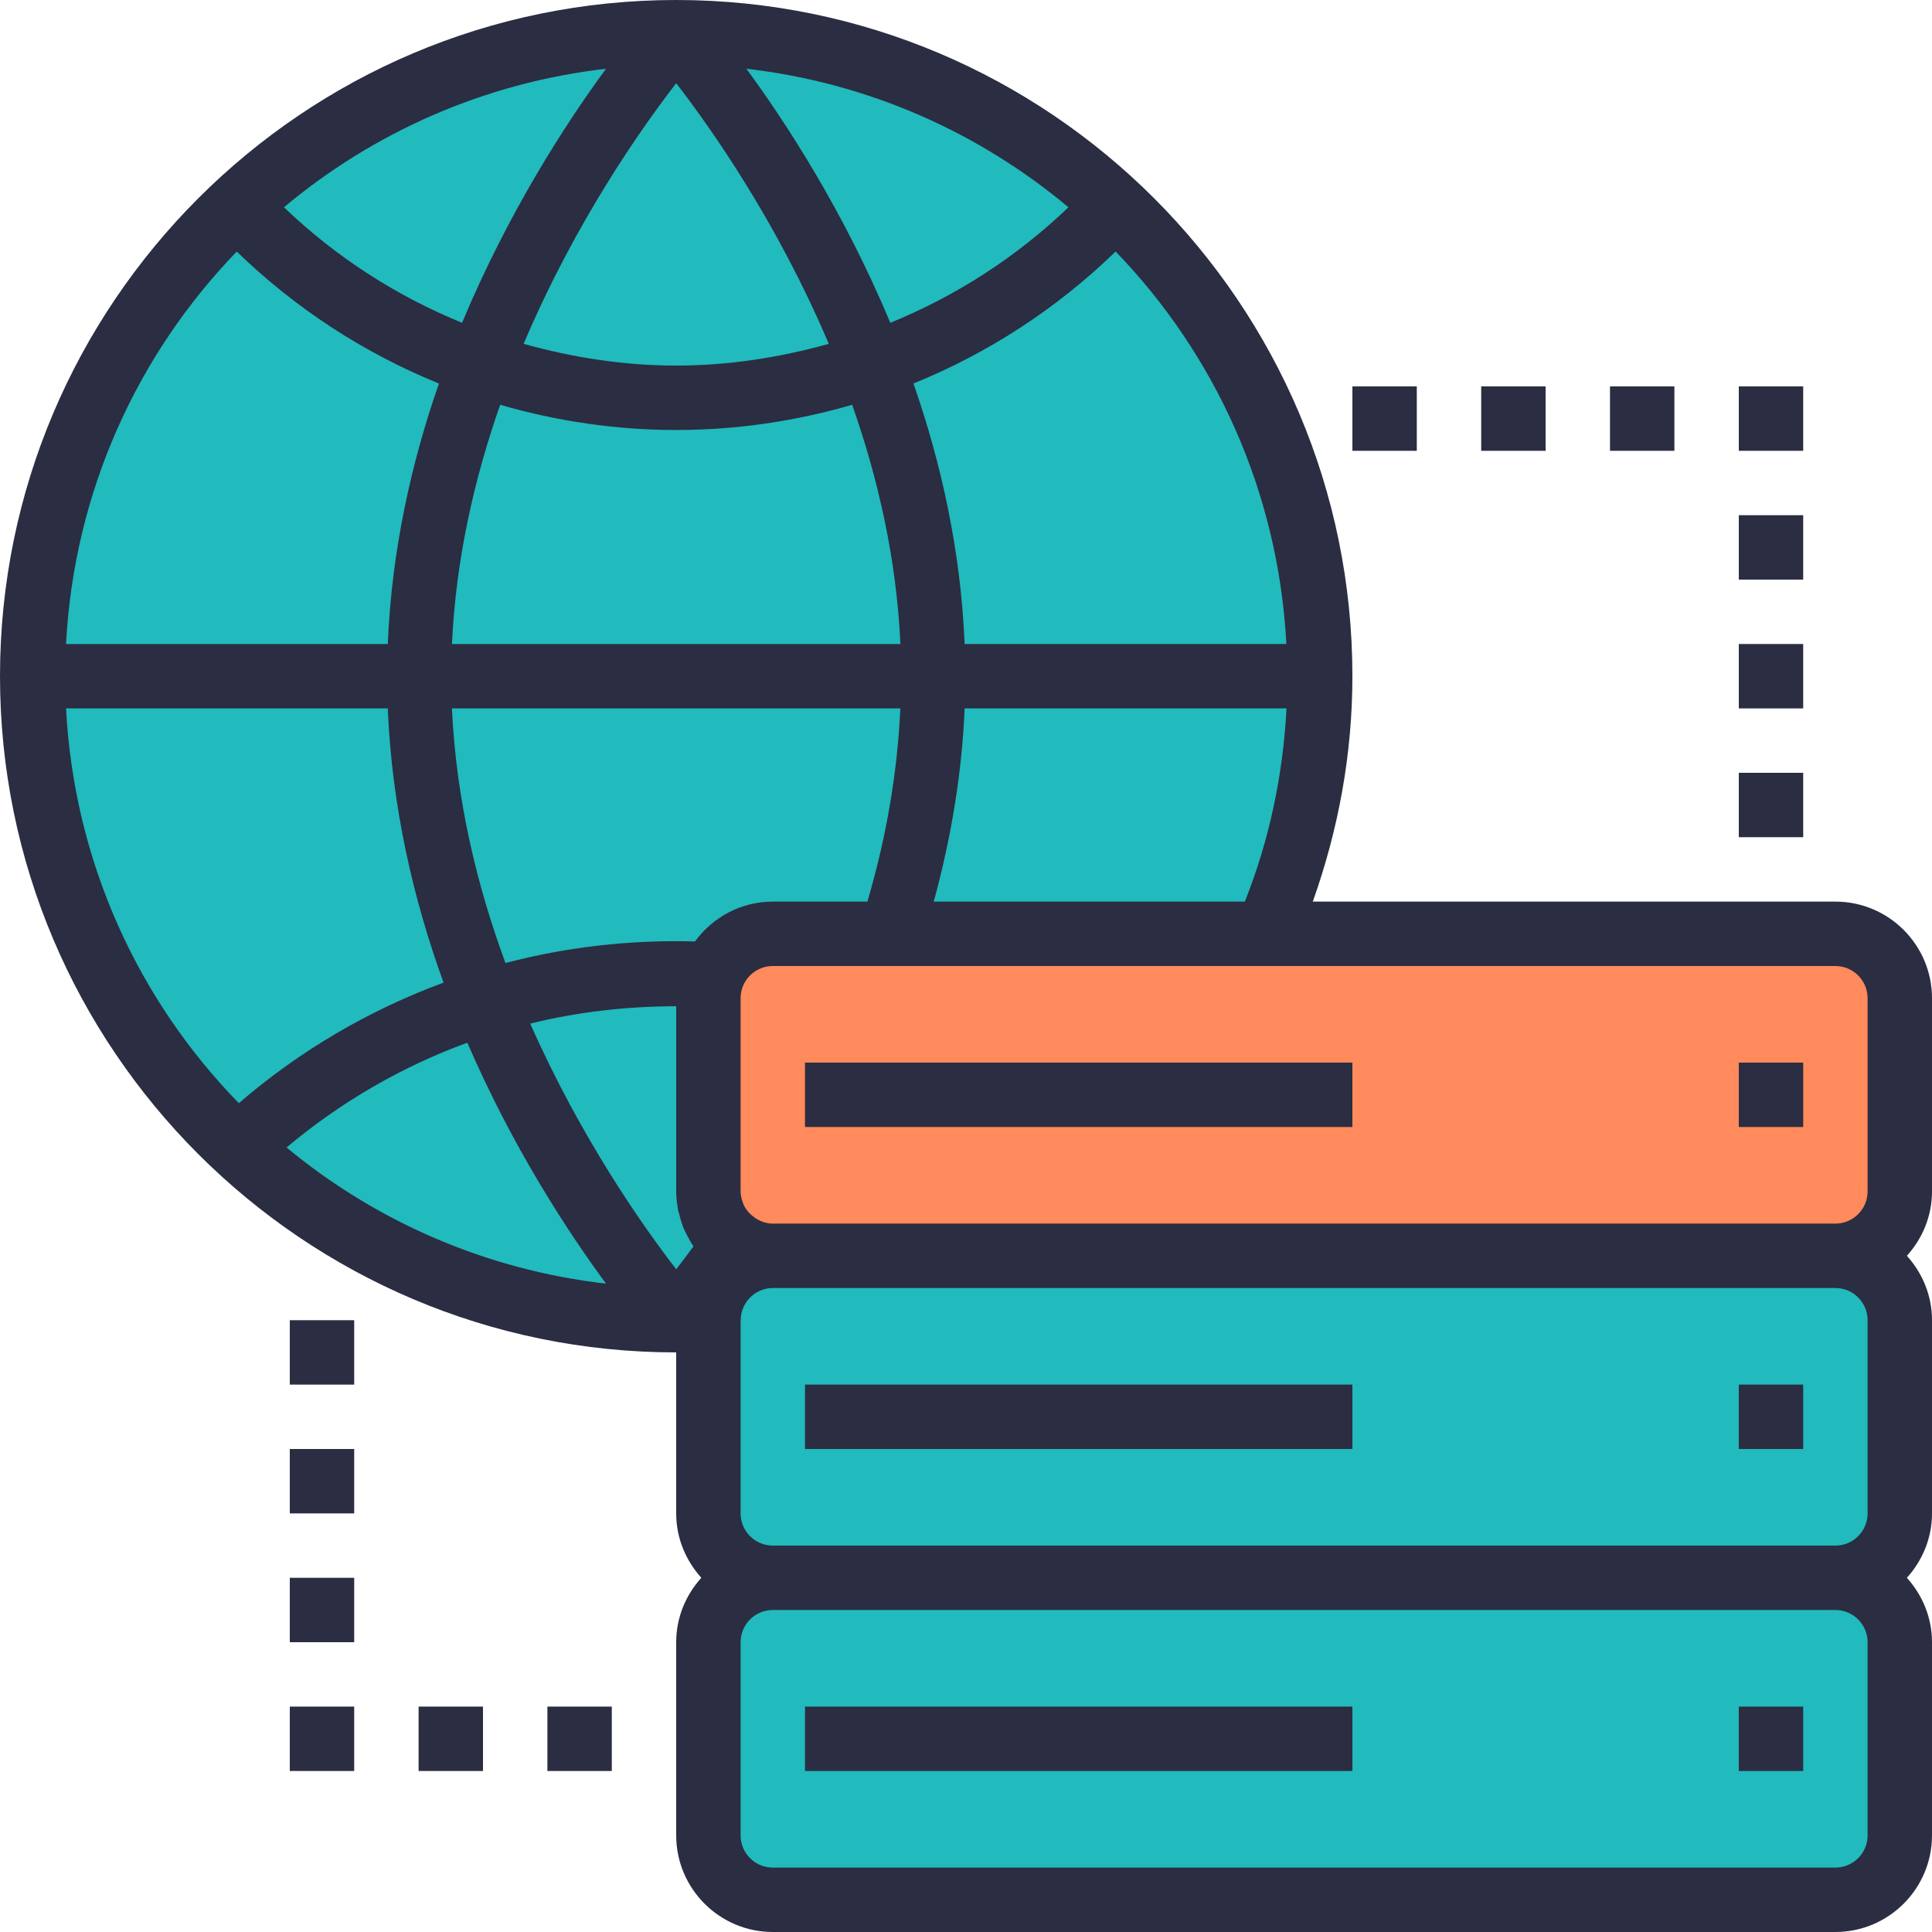 <?xml version="1.0" encoding="iso-8859-1"?>
<!-- Generator: Adobe Illustrator 19.0.0, SVG Export Plug-In . SVG Version: 6.00 Build 0)  -->
<svg version="1.1" id="Layer_1" xmlns="http://www.w3.org/2000/svg" xmlns:xlink="http://www.w3.org/1999/xlink" x="0px" y="0px"
	 viewBox="0 0 480 480" style="enable-background:new 0 0 480 480;" xml:space="preserve">
<path style="fill:#FF8A5B;" d="M456,232H314.6h-93.192H192c-6.728,0-12.464,4.16-14.824,10.048c-0.744,1.84-1.176,3.84-1.176,5.952
	v48c0,1.248,0.176,2.448,0.44,3.608c0.072,0.32,0.2,0.616,0.288,0.928c0.256,0.848,0.552,1.68,0.944,2.464
	c0.136,0.28,0.288,0.544,0.44,0.808c0.464,0.816,0.992,1.592,1.584,2.312c0.136,0.168,0.264,0.336,0.408,0.496
	c0.768,0.856,1.616,1.656,2.552,2.328c2.64,1.904,5.848,3.056,9.344,3.056h264c8.84,0,16-7.16,16-16v-48
	C472,239.16,464.84,232,456,232z"/>
<path style="fill:#21BABD;" d="M182.664,308.944c-0.936-0.68-1.784-1.472-2.552-2.328c-0.144-0.16-0.272-0.328-0.408-0.496
	c-0.6-0.72-1.12-1.496-1.584-2.312c-0.152-0.272-0.304-0.536-0.44-0.808c-0.384-0.784-0.688-1.616-0.944-2.464
	c-0.096-0.312-0.216-0.608-0.288-0.928c-0.272-1.16-0.448-2.36-0.448-3.608v-48c0-2.112,0.432-4.112,1.176-5.952
	C179.536,236.16,185.272,232,192,232h29.408H314.6c8.568-19.608,13.4-41.232,13.4-64c0-46.2-19.696-87.704-51.016-116.912
	C248.4,24.432,210.168,8,168,8S87.6,24.432,59.016,51.088C27.696,80.296,8,121.8,8,168c0,46.304,19.792,87.888,51.232,117.104
	C87.784,311.64,125.936,328,168,328c2.696,0,5.368-0.096,8.024-0.232c0,0.08-0.024,0.152-0.024,0.232v48c0,8.84,7.16,16,16,16
	c-8.84,0-16,7.16-16,16v48c0,8.84,7.16,16,16,16h264c8.84,0,16-7.16,16-16v-48c0-8.84-7.16-16-16-16c8.84,0,16-7.16,16-16v-48
	c0-8.84-7.16-16-16-16H192C188.504,312,185.296,310.848,182.664,308.944z M180.912,316.496c0.688-0.664,1.416-1.272,2.208-1.8
	C182.328,315.224,181.6,315.84,180.912,316.496z M183.784,314.336c0.656-0.392,1.312-0.792,2.024-1.088
	C185.096,313.544,184.44,313.936,183.784,314.336z M187.352,312.768c0.48-0.144,0.936-0.344,1.432-0.44
	C188.296,312.424,187.832,312.616,187.352,312.768z"/>
<g>
	<path style="fill:#2B2D42;" d="M456,224H326.16c6.408-18.016,9.84-36.768,9.84-56C336,75.368,260.64,0,168,0S0,75.368,0,168
		s75.36,168,168,168v40c0,6.168,2.408,11.744,6.24,16c-3.84,4.256-6.24,9.832-6.24,16v48c0,13.232,10.768,24,24,24h264
		c13.232,0,24-10.768,24-24v-48c0-6.168-2.408-11.744-6.24-16c3.84-4.256,6.24-9.832,6.24-16v-48c0-6.168-2.408-11.744-6.24-16
		c3.84-4.256,6.24-9.832,6.24-16v-48C480,234.768,469.232,224,456,224z M464,248v48c0,4.416-3.592,8-8,8H192
		c-2.008,0-3.792-0.808-5.2-2.04c-0.224-0.192-0.448-0.376-0.648-0.592c-0.568-0.616-1.048-1.304-1.4-2.072
		c-0.08-0.168-0.128-0.344-0.192-0.512c-0.328-0.872-0.56-1.8-0.56-2.784v-48c0-4.416,3.592-8,8-8h29.408H314.6H456
		C460.408,240,464,243.584,464,248z M464,328v48c0,4.416-3.592,8-8,8H192c-4.408,0-8-3.584-8-8v-48c0-0.048,0.024-0.088,0.024-0.136
		c0.08-4.336,3.648-7.864,7.976-7.864h264C460.408,320,464,323.584,464,328z M168,20.672c8.664,11.2,25.08,34.496,37.904,64.752
		c-12.24,3.424-24.944,5.4-37.904,5.4s-25.664-1.976-37.904-5.4C142.92,55.168,159.336,31.872,168,20.672z M114.8,80.2
		c-16.32-6.672-31.352-16.32-44.248-28.704c22.2-18.6,49.768-30.944,80.016-34.416C140.696,30.496,126.336,52.592,114.8,80.2z
		 M185.432,17.08c30.248,3.472,57.816,15.816,80.016,34.416C252.552,63.88,237.52,73.528,221.2,80.2
		C209.664,52.592,195.304,30.496,185.432,17.08z M168,106.832c14.952,0,29.648-2.176,43.72-6.264
		c6.392,18.176,11.024,38.272,11.984,59.44H112.288c0.968-21.16,5.592-41.256,11.984-59.44
		C138.352,104.648,153.048,106.832,168,106.832z M223.688,176c-0.712,15.592-3.368,31.656-8.184,48H192
		c-7.952,0-14.96,3.928-19.336,9.904c-16.008-0.448-31.856,1.36-47.08,5.352c-7.08-19.152-12.264-40.616-13.304-63.256L223.688,176
		L223.688,176z M168,250v46c0,1.376,0.152,2.728,0.384,4.072c0.032,0.2,0.048,0.408,0.088,0.608c0.08,0.392,0.224,0.752,0.32,1.136
		c0.176,0.696,0.368,1.392,0.6,2.064c0.136,0.392,0.248,0.784,0.4,1.168c0.136,0.328,0.304,0.632,0.448,0.952
		c0.224,0.48,0.48,0.952,0.736,1.416c0.296,0.544,0.568,1.088,0.904,1.6c0.136,0.216,0.272,0.432,0.416,0.64
		c-1.576,2.136-3.016,4.048-4.296,5.688c-8.296-10.728-23.696-32.608-36.264-61.032C143.528,251.4,155.688,250.008,168,250z
		 M150.568,318.92c-29.944-3.44-57.288-15.544-79.376-33.832c13.424-11.28,28.608-20.072,44.92-26.032
		C127.4,285.176,141.072,306.024,150.568,318.92z M231.984,224c4.456-16.288,7.024-32.344,7.68-48h79.968
		c-0.864,16.48-4.224,32.592-10.352,48H231.984z M319.592,160h-79.936c-0.96-23.232-5.856-45.08-12.712-64.72
		c18.568-7.536,35.648-18.624,50.232-32.792C301.888,88.056,317.616,122.216,319.592,160z M58.824,62.496
		c14.584,14.16,31.664,25.248,50.232,32.792c-6.856,19.632-11.752,41.488-12.712,64.72H16.408
		C18.384,122.216,34.112,88.056,58.824,62.496z M16.408,176h79.936c1.016,24.568,6.4,47.64,13.864,68.128
		c-18.512,6.824-35.76,16.928-50.872,29.952C34.32,248.456,18.4,214.056,16.408,176z M464,456c0,4.416-3.592,8-8,8H192
		c-4.408,0-8-3.584-8-8v-48c0-4.416,3.592-8,8-8h264c4.408,0,8,3.584,8,8V456z"/>
	<rect x="432" y="264" style="fill:#2B2D42;" width="16" height="16"/>
	<rect x="200" y="264" style="fill:#2B2D42;" width="136" height="16"/>
	<rect x="432" y="344" style="fill:#2B2D42;" width="16" height="16"/>
	<rect x="200" y="344" style="fill:#2B2D42;" width="136" height="16"/>
	<rect x="432" y="424" style="fill:#2B2D42;" width="16" height="16"/>
	<rect x="200" y="424" style="fill:#2B2D42;" width="136" height="16"/>
	<rect x="336" y="96" style="fill:#2B2D42;" width="16" height="16"/>
	<rect x="368" y="96" style="fill:#2B2D42;" width="16" height="16"/>
	<rect x="400" y="96" style="fill:#2B2D42;" width="16" height="16"/>
	<rect x="432" y="96" style="fill:#2B2D42;" width="16" height="16"/>
	<rect x="432" y="128" style="fill:#2B2D42;" width="16" height="16"/>
	<rect x="432" y="160" style="fill:#2B2D42;" width="16" height="16"/>
	<rect x="432" y="192" style="fill:#2B2D42;" width="16" height="16"/>
	<rect x="136" y="424" style="fill:#2B2D42;" width="16" height="16"/>
	<rect x="104" y="424" style="fill:#2B2D42;" width="16" height="16"/>
	<rect x="72" y="424" style="fill:#2B2D42;" width="16" height="16"/>
	<rect x="72" y="392" style="fill:#2B2D42;" width="16" height="16"/>
	<rect x="72" y="360" style="fill:#2B2D42;" width="16" height="16"/>
	<rect x="72" y="328" style="fill:#2B2D42;" width="16" height="16"/>
</g>
<g>
</g>
<g>
</g>
<g>
</g>
<g>
</g>
<g>
</g>
<g>
</g>
<g>
</g>
<g>
</g>
<g>
</g>
<g>
</g>
<g>
</g>
<g>
</g>
<g>
</g>
<g>
</g>
<g>
</g>
</svg>
